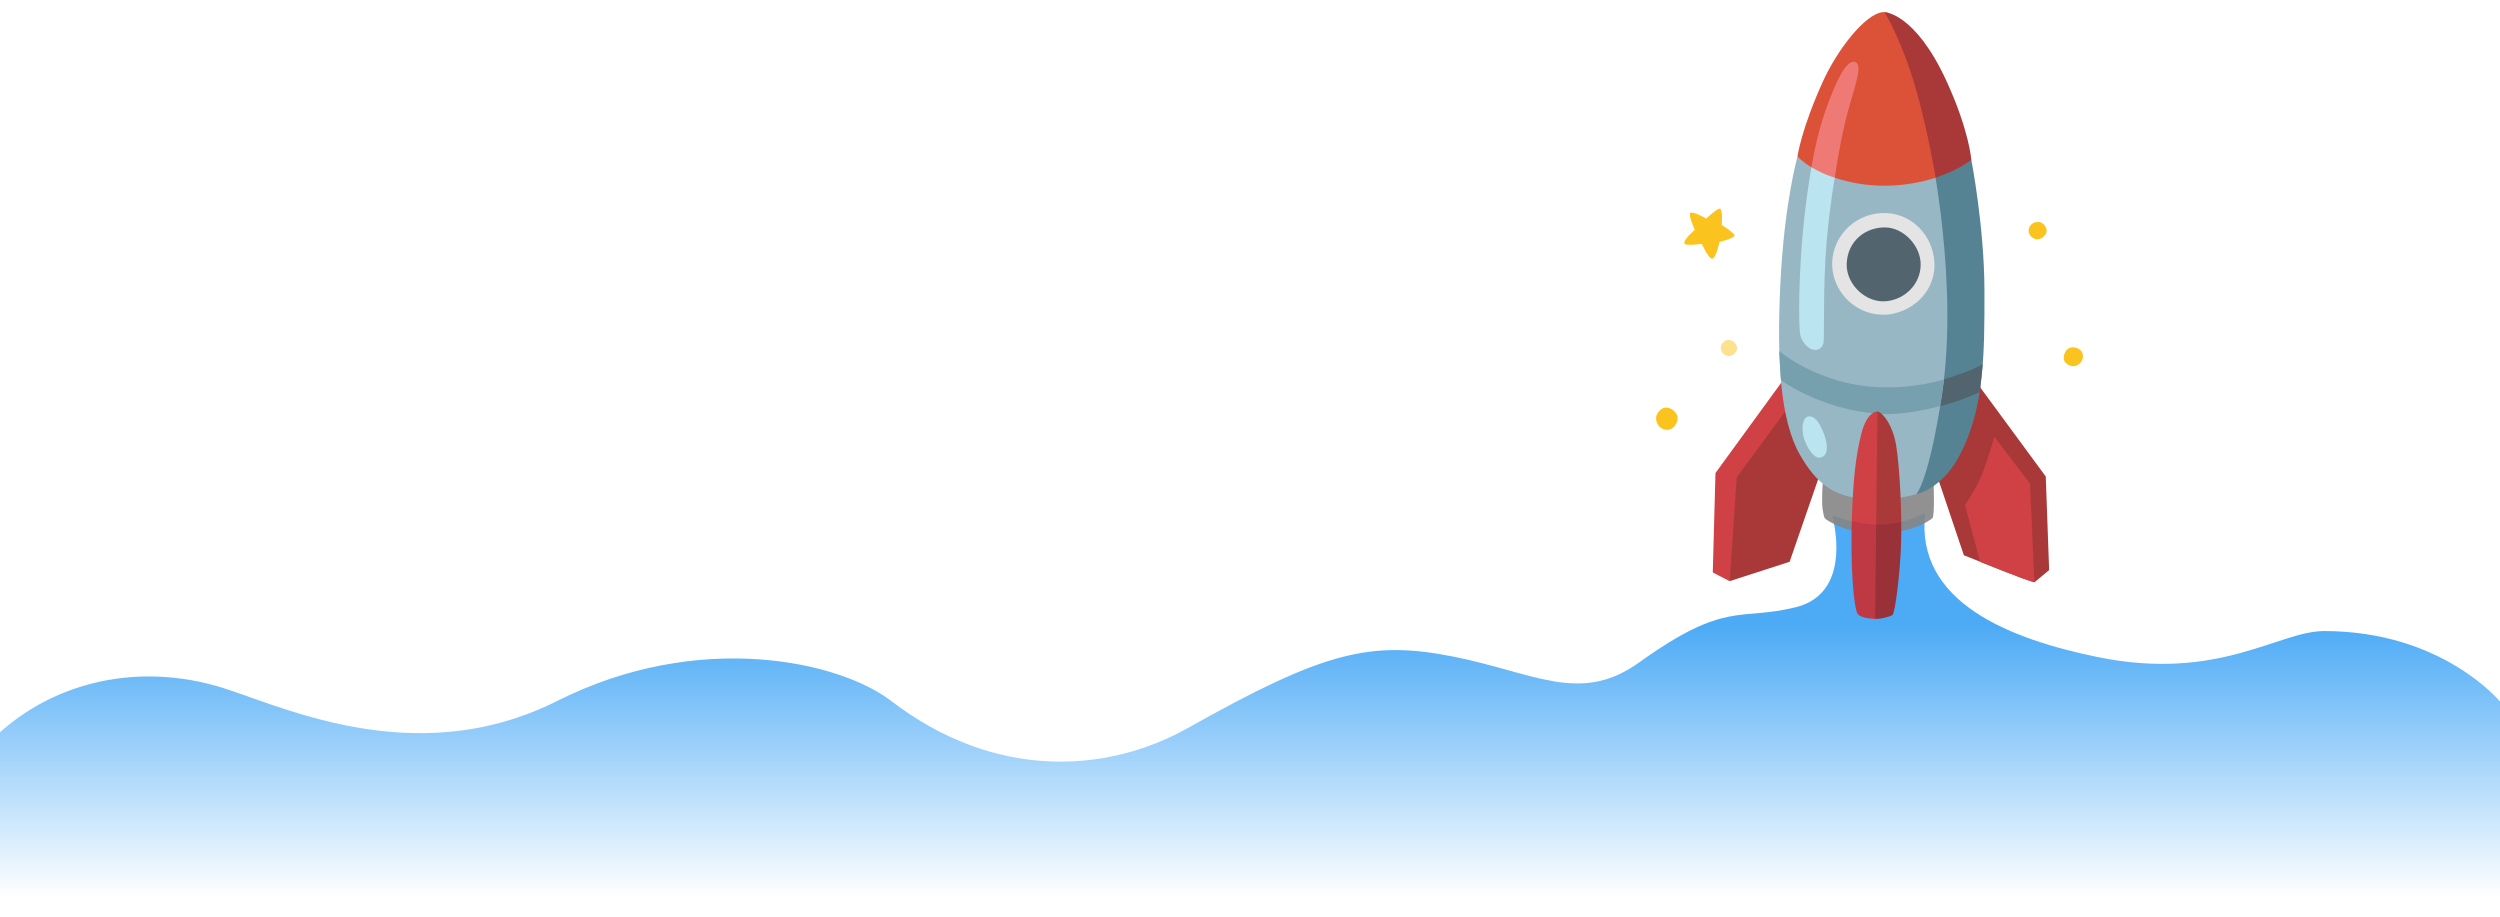<svg width="1919" height="704" viewBox="0 0 1919 704" fill="none" xmlns="http://www.w3.org/2000/svg">
<path d="M1378.49 466.093C1413.34 457.442 1412.4 419.833 1406.46 395.802C1444.08 408.419 1459.92 401.209 1477.74 394C1469.97 462.446 1542.98 490.549 1609.98 504.322C1702.99 523.44 1748.99 484.405 1783.99 484.405C1874.7 484.405 1919 538.538 1919 538.538L1919 704L-11.384 704C-11.384 704 -63.46 636.914 -19.111 582.123C25.239 527.333 96.896 506.959 165.9 526.493C211.241 539.329 316.409 594.058 427.915 537.959C536.549 483.304 644.366 507.569 683.929 537.959C762.434 598.26 848.439 594.438 911.942 558.767C1015.29 500.715 1051.31 491.245 1115.45 503.986C1177.46 516.301 1212.96 540.931 1257.96 508.658C1325.28 460.383 1334.94 476.907 1378.49 466.093Z" fill="url(#paint0_linear_10_175)" fill-opacity="0.8"/>
<g opacity="0.9">
<path d="M1314.73 439.413L1316.79 363.098L1372.16 287.099L1399.14 328.372L1335.58 442.858L1327.33 445.945L1314.73 439.413Z" fill="#CA2C31"/>
<path d="M1333.1 366.478L1327.73 446.07L1373.71 431.225L1397.91 361.276L1386.91 349.833L1371.43 314.294L1333.1 366.478Z" fill="#A02422"/>
<path d="M1499.3 337.75L1487.32 366.443L1507.47 426.246C1507.47 426.246 1560.93 447.654 1561.7 446.916C1562.47 446.178 1572.92 437.604 1572.92 437.604L1570.33 365.764L1515.63 291.396L1499.3 337.75Z" fill="#A02422"/>
<path d="M1508.37 387.616C1508.37 387.616 1517.58 374.286 1522 362.557C1526.42 350.828 1530.91 335.334 1530.91 335.334L1558.2 371.104L1561.6 446.914C1561.6 446.914 1558.51 446.524 1539.96 439.24C1525.17 433.419 1519.94 431.292 1519.94 431.292L1508.37 387.616Z" fill="#CA2C31"/>
<path d="M1399.14 370.762C1399.14 370.762 1398.06 384.581 1399.07 390.956C1400.07 397.331 1400.4 397.667 1401.67 398.657C1402.95 399.647 1417.86 409.637 1440.01 409.671C1467.2 409.71 1481.54 399.423 1483.37 397.67C1485.19 395.917 1484.23 370.666 1484.23 370.666L1399.14 370.762Z" fill="#858585"/>
<path d="M1470.88 379.348C1470.88 379.348 1490.6 375.663 1504.32 349.359C1523.08 313.408 1523.38 273.048 1523.26 222.558C1523.13 173.833 1513.21 122.751 1513.21 122.751L1452.97 88.664L1470.88 379.348Z" fill="#437687"/>
<path d="M1488.63 311.909L1482 298.339L1491.47 291.487C1491.47 291.487 1500.72 288.373 1507.49 286.058C1514.27 283.743 1521.88 279.609 1521.88 279.609L1519.65 301.055C1519.65 301.055 1510.82 304.836 1504.11 307.317C1496.55 310.11 1488.63 311.909 1488.63 311.909Z" fill="#3F545F"/>
<path d="M1379.74 120.251C1379.74 120.251 1369.53 155.827 1366.55 218.943C1363.86 275.827 1366.31 322.597 1381.83 349.451C1394.85 371.926 1407.84 380.678 1429.45 382.843C1452.31 385.151 1470.9 379.325 1470.9 379.325C1470.9 379.325 1480.49 370.381 1490.75 302.112C1503.53 216.922 1481.96 115.594 1481.96 115.594L1379.74 120.251Z" fill="#8DAFBF"/>
<path d="M1486.66 136.093C1486.66 136.093 1458.35 146.836 1424.81 140.623C1391.51 134.462 1379.74 119.968 1379.74 119.968C1379.74 119.968 1382.67 99.195 1399.15 62.8C1410.25 38.327 1431.21 11.105 1445.02 9.328C1458.82 7.551 1474.05 50.57 1474.05 50.57L1495.36 122.236L1486.66 136.093Z" fill="#D83F22"/>
<path d="M1489.22 311.661C1489.22 311.661 1463.36 319.487 1440.22 317.503C1396.49 313.797 1367.07 291.848 1367.07 291.848L1365.72 269.461C1365.72 269.461 1395 294.679 1440.43 297.124C1470.03 298.716 1492.14 291.218 1492.14 291.218C1492.14 291.218 1491.56 296.714 1490.7 302.346C1490.16 305.96 1489.22 311.661 1489.22 311.661Z" fill="#6896A5"/>
<path d="M1513.21 122.751C1513.21 122.751 1511.56 100.193 1494.23 62.429C1470.07 9.749 1446.59 9.336 1446.59 9.336C1446.59 9.336 1460.58 31.994 1471.57 71.611C1480.36 103.371 1485.81 136.406 1485.81 136.406C1485.81 136.406 1496.59 132.546 1501.8 129.8C1508.37 126.351 1513.21 122.751 1513.21 122.751Z" fill="#A02422"/>
<path d="M1396.41 351.314C1402.39 351.29 1404.12 343.627 1400.2 333.359C1396.31 323.067 1392.34 319.035 1388.28 319.614C1383.23 320.316 1382.78 329.84 1384.63 336.137C1386.71 343.098 1391.89 351.32 1396.41 351.314Z" fill="#B3E1EE"/>
<path d="M1390.45 128.369C1390.45 128.369 1384.81 159.046 1382.49 195.624C1380.38 229.194 1380.84 253.4 1382.07 257.943C1383.41 262.794 1387.73 267.327 1391.28 268.339C1394.84 269.35 1398.97 267.689 1399.74 263.067C1400.49 258.422 1399.28 218.502 1402.05 186.475C1404.57 157.174 1408.37 136.488 1408.37 136.488C1408.37 136.488 1404.87 122.862 1402.12 121.631C1399.34 120.376 1390.45 128.369 1390.45 128.369Z" fill="#B3E1EE"/>
<path d="M1390.45 128.369C1390.45 128.369 1393.99 105.066 1401.68 83.68C1408.83 63.79 1416.99 45.097 1424.14 47.638C1430.94 50.054 1421.82 71.012 1416.65 92.424C1411.47 113.835 1408.39 136.418 1408.39 136.418C1408.39 136.418 1402.97 134.711 1398.49 132.599C1395.73 131.345 1393.05 129.932 1390.45 128.369Z" fill="#ED6A65"/>
<path d="M1445.69 163.534C1420.49 164.076 1405.08 185.263 1406.44 205.014C1407.87 225.332 1425.13 241.887 1446.2 241.571C1465.34 241.264 1486.18 225.337 1484.82 201.256C1483.64 179.86 1466.29 163.068 1445.69 163.534Z" fill="#E1E1E1"/>
<path d="M1417.52 202.713C1417.08 218.145 1432.36 233.179 1448.6 231.144C1462.78 229.374 1474.18 217.806 1474.31 203.239C1474.43 188.671 1461.3 175.021 1447.63 174.588C1431.94 174.116 1418.03 185.047 1417.52 202.713Z" fill="#3F545F"/>
<path d="M1437.53 345.154C1437.53 345.154 1437.9 315.81 1441.1 315.872C1444.3 315.935 1452.87 325.283 1455.55 342.282C1458.21 359.305 1459.96 392.48 1459.29 416.616C1458.62 440.399 1454.58 470.73 1452.72 472.059C1451.27 473.089 1443.64 475.482 1439.18 474.971C1434.79 474.437 1429.57 456.965 1428.28 450.773C1427.02 444.557 1437.53 345.154 1437.53 345.154Z" fill="#A02524"/>
<path d="M1426.09 471.395C1429.22 475.034 1439.34 474.997 1439.34 474.997L1441.12 315.896C1441.12 315.896 1433.27 315.272 1428.81 332.814C1424.32 350.52 1422.56 368.279 1421.56 396.152C1420.21 435.032 1422.96 467.756 1426.09 471.395Z" fill="#CA2C31"/>
<path d="M1271.18 320.707C1271.08 325.931 1275.06 330.316 1280.39 329.903C1285.13 329.549 1288.06 324.004 1287.78 320.492C1287.49 316.979 1283.2 312.893 1279.03 312.835C1274.84 312.753 1271.27 317.532 1271.18 320.707Z" fill="#FBBC04"/>
<path opacity="0.5" d="M1320.86 266.934C1320.99 271.103 1324.83 273.79 1327.87 273.215C1330.92 272.639 1333.61 269.82 1333.36 266.826C1333.14 264.138 1330.37 260.977 1326.7 260.905C1323.53 260.866 1320.78 264.249 1320.86 266.934Z" fill="#FBBC04"/>
<path d="M1300.91 176.418C1300.91 176.418 1295.81 165.256 1297.45 163.499C1299.11 161.719 1309.75 167.741 1309.75 167.741C1309.75 167.741 1318.5 159.51 1320.3 160.228C1322.61 161.144 1321.58 172.657 1321.58 172.657C1321.58 172.657 1331.46 178.853 1331.45 180.76C1331.41 182.877 1319.82 185.757 1319.82 185.757C1319.82 185.757 1317.29 198.488 1314.22 198.616C1311.56 198.729 1306.26 187.209 1306.26 187.209C1306.26 187.209 1294.01 188.875 1292.99 187.043C1291.55 184.449 1300.91 176.418 1300.91 176.418Z" fill="#FBBC04"/>
<path d="M1592.85 280.953C1597.29 279.77 1600.06 275.352 1598.43 270.965C1597 267.03 1591.59 265.912 1588.69 266.985C1585.8 268.058 1583.36 272.67 1584.3 276.243C1585.24 279.769 1590.17 281.678 1592.85 280.953Z" fill="#FBBC04"/>
<path d="M1566.04 170.579C1561.91 169.604 1557.53 172.201 1557.19 176.501C1556.87 180.685 1560.47 183.321 1563.28 183.706C1566.1 184.091 1570.08 181.415 1570.88 178.112C1571.67 174.808 1568.52 171.145 1566.04 170.579Z" fill="#FBBC04"/>
</g>
<defs>
<linearGradient id="paint0_linear_10_175" x1="952.944" y1="481.479" x2="952.944" y2="689.137" gradientUnits="userSpaceOnUse">
<stop stop-color="#2196F3"/>
<stop offset="1" stop-color="#2196F3" stop-opacity="0"/>
</linearGradient>
</defs>
</svg>
